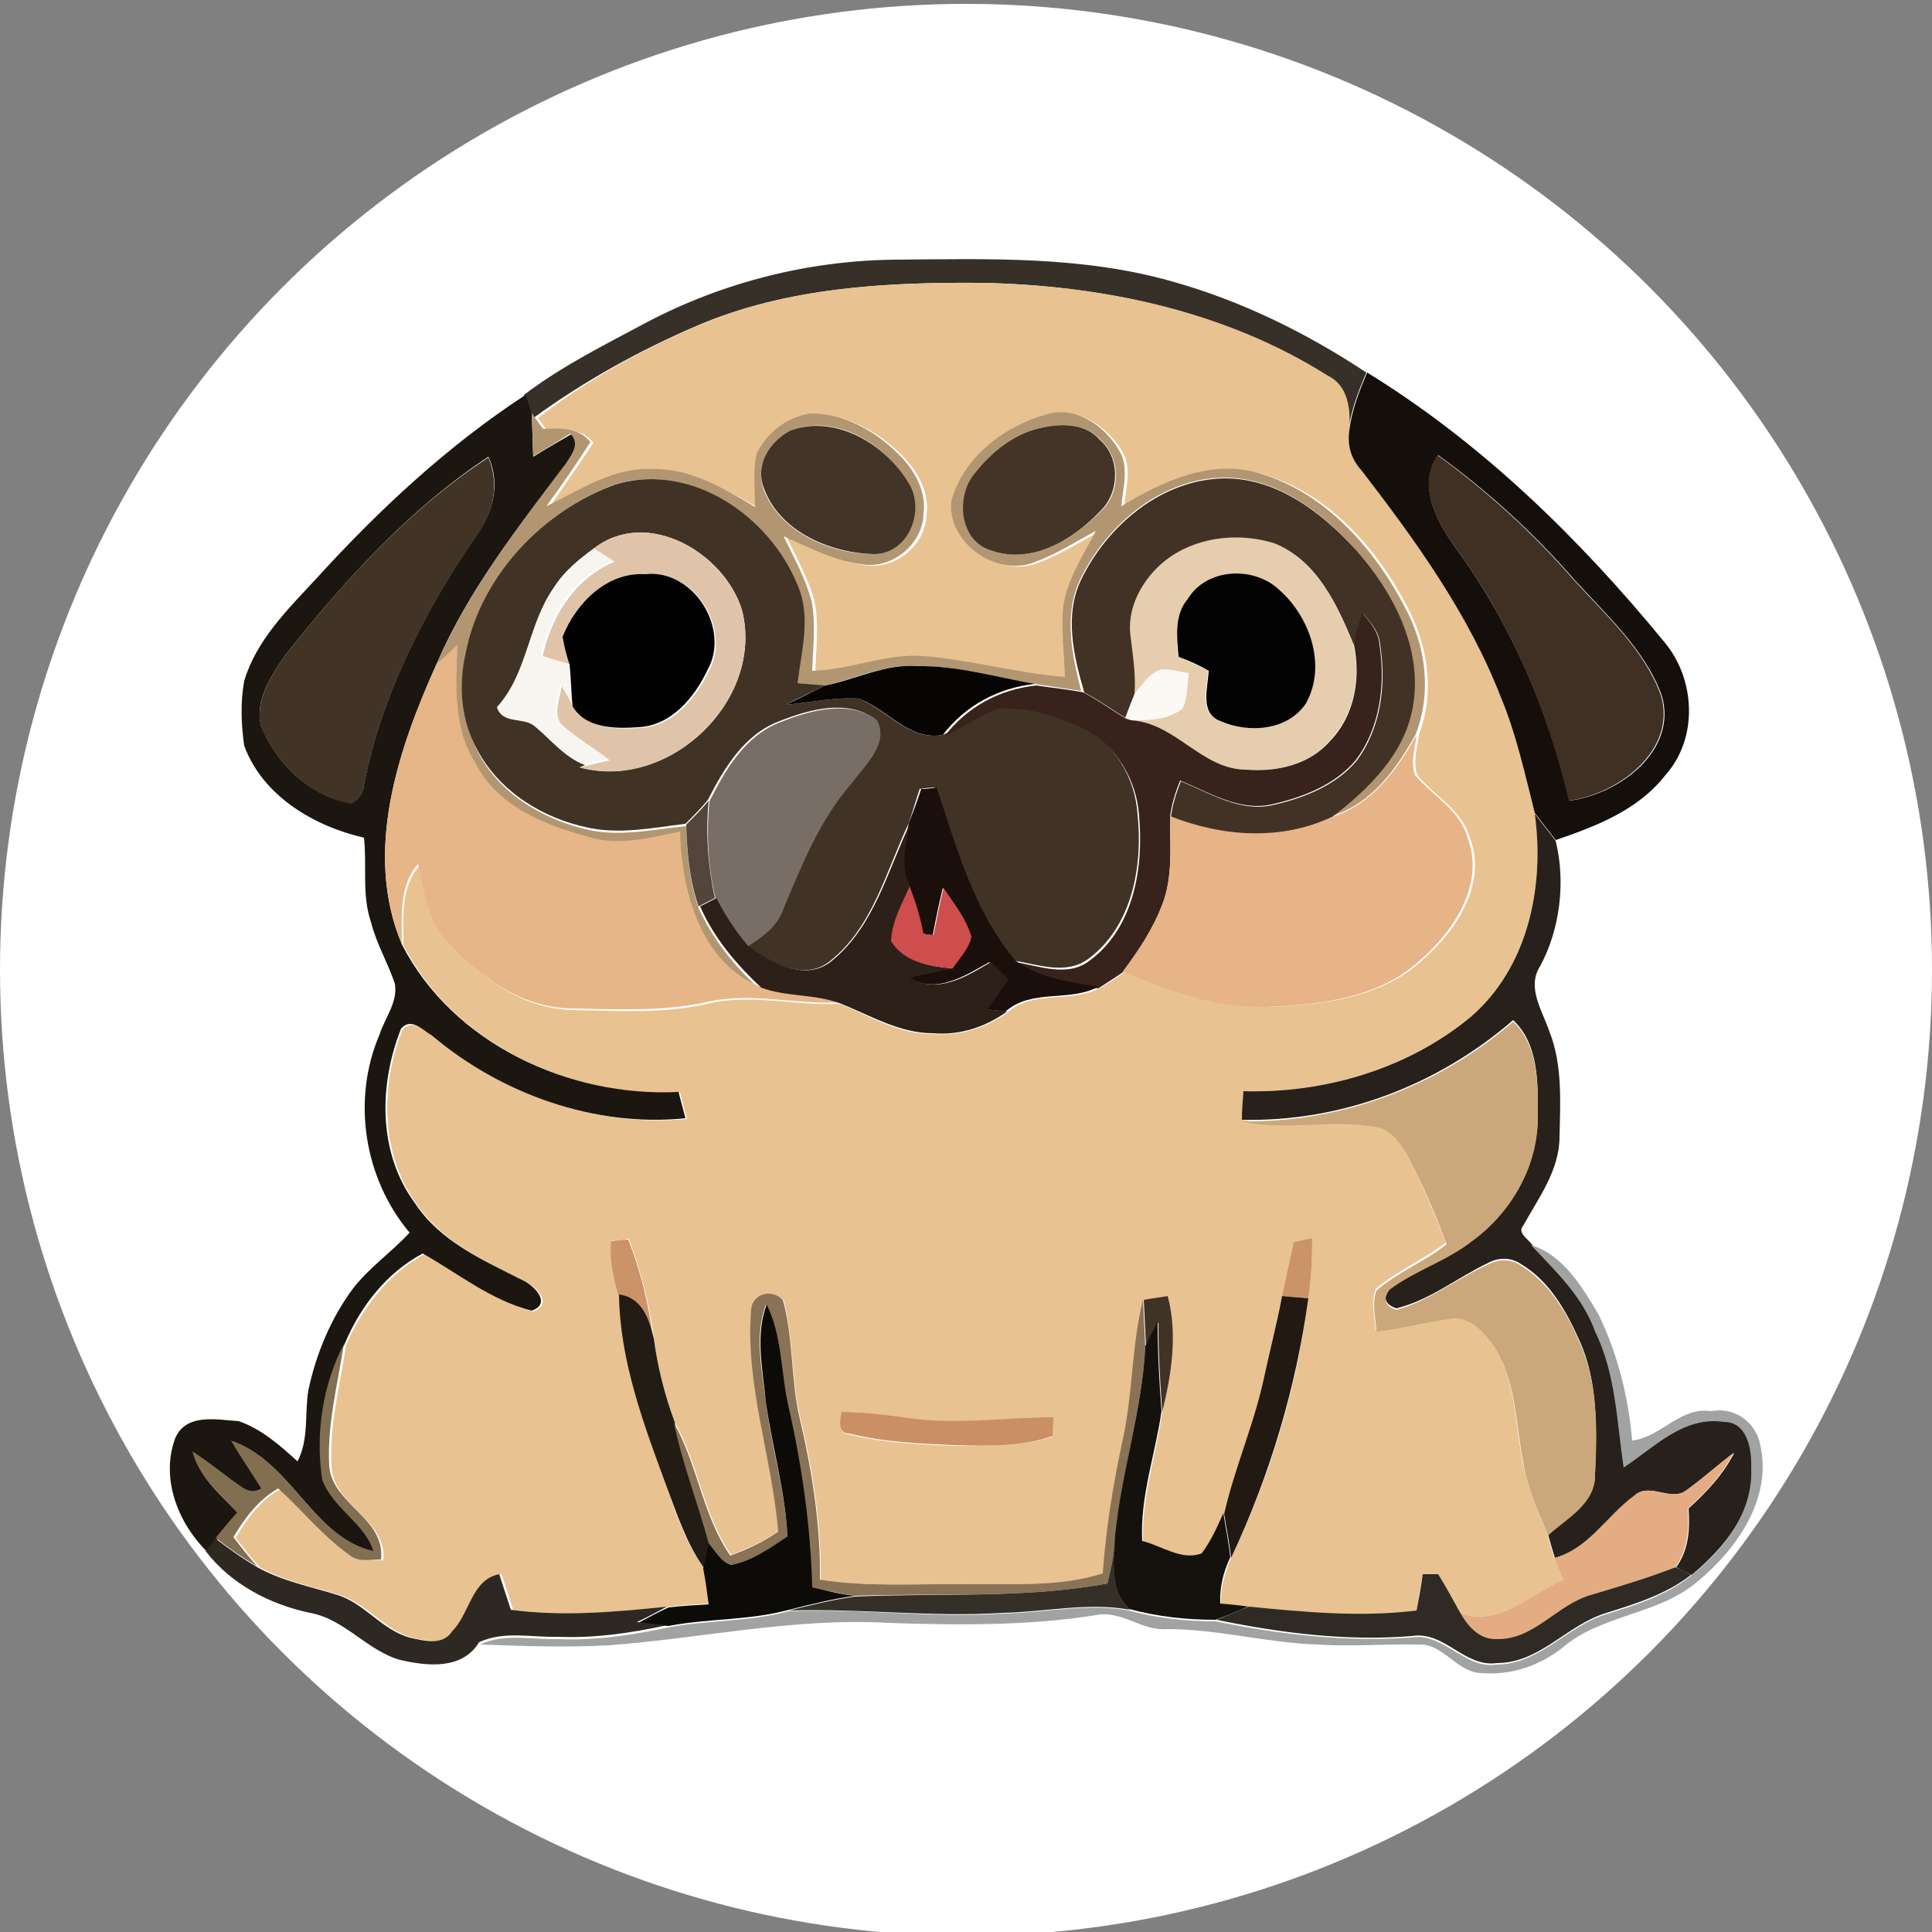 <?xml version="1.0" encoding="utf-8"?>
<!-- Generator: Adobe Illustrator 26.0.3, SVG Export Plug-In . SVG Version: 6.00 Build 0)  -->
<svg version="1.1" id="Layer_1" xmlns="http://www.w3.org/2000/svg" xmlns:xlink="http://www.w3.org/1999/xlink" x="0px" y="0px"
	 viewBox="0 0 250 250" style="enable-background:new 0 0 250 250;" xml:space="preserve">
<rect x="0" y="0" width="250" height="250" fill="#808080" stroke="none"/>
<style type="text/css">
	.st0{fill:#FFFFFF;}
	.st1{fill:#363029;}
	.st2{fill:#E8C291;}
	.st3{fill:#150F0B;}
	.st4{fill:#1B160F;}
	.st5{fill:#B29672;}
	.st6{fill:#423427;}
	.st7{fill:#433427;}
	.st8{fill:#413325;}
	.st9{fill:#402F23;}
	.st10{fill:#403325;}
	.st11{fill:#423225;}
	.st12{fill:#E0C4A9;}
	.st13{fill:#E6CDAD;}
	.st14{fill:#F8F5F0;}
	.st15{fill:#030203;}
	.st16{fill:#030303;}
	.st17{fill:#37231C;}
	.st18{fill:#E6B688;}
	.st19{fill:#060504;}
	.st20{fill:#FCF8F3;}
	.st21{fill:#796E65;}
	.st22{fill:#E7B487;}
	.st23{fill:#1A0F0A;}
	.st24{fill:#53453B;}
	.st25{fill:#28201A;}
	.st26{fill:#2C2018;}
	.st27{fill:#CE4D4D;}
	.st28{fill:#CBA87B;}
	.st29{fill:#CB9368;}
	.st30{fill:#CB9467;}
	.st31{fill:#A1A2A2;}
	.st32{fill:#221C14;}
	.st33{fill:#8A7256;}
	.st34{fill:#413226;}
	.st35{fill:#221A12;}
	.st36{fill:#0D0B08;}
	.st37{fill:#15120E;}
	.st38{fill:#826E51;}
	.st39{fill:#CB8F64;}
	.st40{fill:#E3AC82;}
	.st41{fill:#2D2822;}
	.st42{fill:#342F27;}
	.st43{fill:#2F2B24;}
</style>
<circle class="st0" cx="125" cy="125.5" r="125"/>
<g>
	<g id="_x23_363029ff">
		<path class="st1" d="M83.7,41.7c9.9-5.2,21-8,32.2-8.1c11.9-0.1,24.1-0.5,35.7,2.8c9,2.5,17.5,6.7,25.2,11.8c-1,2.4-2,4.9-2.3,7.5
			c0.2-2.7,0-5.8-2.8-7.1c-13.3-8.4-29.2-11.7-44.8-12c-12.3-0.1-25.1,0.6-36.6,5.5c-7.5,3.2-14.7,7.2-21.3,12l-0.4-0.6
			c-0.2-0.8-0.5-1.6-0.8-2.4C72.8,47.3,78.3,44.6,83.7,41.7z"/>
	</g>
	<g id="_x23_e8c291ff">
		<path class="st2" d="M90.4,42.1c11.5-4.9,24.2-5.6,36.6-5.5c15.6,0.3,31.5,3.6,44.8,12c2.7,1.3,3,4.5,2.8,7.1
			c-0.2,1.9,0.3,3.8,1.6,5.2c7,9.1,13.8,18.5,18,29.3c2,4.9,3.1,10,4.4,15c1.3,9.5-0.9,19.9-8.3,26.4c-8.2,6.7-18.9,9.9-29.4,9.6
			c-0.1,1.2-0.1,2.5-0.2,3.7c5.6,1.3,11.4-0.3,17.1,0.7c2,0.3,3.4,2,4.2,3.7c2,3.7,3.5,7.6,5.1,11.5c-2.9,2.2-6.3,3.6-9.1,6
			c-0.6,1.7-0.1,3.6,0,5.3c3.1-0.4,6.2-1.2,9.3-1.6c2.4-0.5,4.4,1.4,5.7,3.2c3.1,4.5,3,10.1,4,15.3c0.6,3.3,2,6.4,3.2,9.5
			c0.3,1,0.6,2,0.9,3.1c0.4,0.9,0.8,1.9,1.2,2.8c-4.2,1.9-8.4,6.2-13.4,4.3c-0.9-1.6-1.8-3.3-2.8-4.9c-0.5,0-1.5,0-2,0
			c-0.3,1.6-0.6,3.1-0.8,4.7c-7.2,0.8-14.5,0.2-21.7-0.5c-1.2-0.1-2.4-0.2-3.6-0.4c-0.1-2.1,0.5-4.1,1.3-6c5.1-10.6,8.5-22,10-33.6
			c0.4-2.6,0.5-5.2,0.5-7.8c-0.6,0.1-1.8,0.4-2.4,0.5c-0.5,2.3-1,4.6-1.5,7c-0.8,3.8-1.7,7.6-2.5,11.3c-1.2,5.8-3.6,11.2-5,16.9
			c-0.8,1.8-1.6,3.6-2.8,5.2c-2.6,1-5.2-1-7.7-1.6c-0.2-5.7,1.7-11.2,2.5-16.8c1.2-4.9,1.9-10,0.7-15c-1,0.2-2,0.3-3.1,0.5
			c-1.5,6.1-1.3,12.4-2.7,18.5c-1.3,5.6-2.1,11.2-2.5,16.9c-5.7,1.8-11.7,1.3-17.6,1.4c-6.3-0.1-12.7,0.4-19-0.6
			c0.1-7-1-14-2.6-20.8c-1.2-5-0.9-10.4-2.2-15.4c-1.4-1.4-4-0.8-4.1,1.3c-0.9,9.7,2.7,19.1,3.5,28.6c-1.9,1.3-4.1,2.3-6.2,3.1
			c-3.6-5.2-4.2-11.7-7.3-17.2c-1.3-3.5-2.2-7.1-2.7-10.8c-0.5-4.4-1.7-8.7-3.2-12.9c-0.5,0.1-1.6,0.2-2.2,0.2
			c-0.4,2.4,0.2,4.7,1,6.9c0.1,8.6,3.2,16.8,6,24.8c1.3,3.7,2.5,7.5,4.9,10.7c0.3,1.5,0.5,3.1,0.7,4.6c-1.7,0.1-3.5,0.2-5.2,0.4
			c-6.7,0.7-13.5,1.3-20.2,0.4c-0.5-1.6-1-3.1-1.5-4.6c-3.7,0.7-3.8,5.1-6.1,7.4c-1.2,1.8-3.7,1.2-5.5,0.8c-3.6-1-5.8-4.4-9.3-5.5
			c-3.5-1.1-7.2-1.8-10.4-3.6c-1.1-1.2-2.1-2.5-3.1-3.8c1.5-2.5,3.2-4.9,5.8-6.3c3.1,2.8,5.8,6.1,9.2,8.6c1.2,0.9,2.7,0.5,4.1,0.6
			c0.5-5.3-6.4-7-6.7-12.1c-0.3-5.4,1.1-10.6,1.9-15.8c2.1-4.8,5.5-9.2,10.1-11.7c4.6,2.6,8.9,6.1,14.1,7.4c2.6-0.9,0.5-3.2-1.1-3.9
			c-5.1-2.6-10.7-5.1-14-10c-4.7-6.5-4.7-15.4-1.8-22.6c1.3-1.4,2.8,0.2,4,0.9c9,7.6,21,11.8,32.8,10.7c-0.3-1.1-0.6-2.3-0.9-3.4
			c-14.1,0.6-29.2-6.2-35.8-19.1c0-3.5-0.4-7.5,2.1-10.3c0.9,3.4,1.1,7.3,3.7,10c4.2,4.6,9.9,8.7,16.4,8.7
			c5.7,0.1,11.5,0.5,17.1-0.8c5.7-1.4,11.4,0.3,17.2,0c3.9,1.6,7.7,4,12.1,3.9c3.4,0.3,6.8-0.8,9.6-2.8c3.4-3,8.2-1.1,12-3.2
			c1.1-0.6,2.2-1.3,3.2-2.1c5.9,2.5,12.1,4.8,18.6,4.6c6.9-0.3,14.4-1.1,19.8-6c4.4-3.8,8.5-9.9,6.2-15.9c-1-3.6-4.6-5.4-6.8-8.1
			c-0.6-1.7,0-3.5,0.2-5.2c2.1-5.5,1.2-11.5-1.5-16.6c-4-7.7-10.3-14.8-18.9-17.2c-6.3-1.7-12.5,1.1-17.7,4.3
			c0.1-2.4,1.1-5.2-0.4-7.4c-1.9-3-5.5-5.6-9.2-4.5c-5.5,1.4-10.8,5.5-12.4,11.2c-0.6,5.4,5.9,10,10.9,7.9c2.7-1,5.3-2.6,7.8-4
			c-1.6,3.1-3.6,6.1-4.2,9.6c-0.4,3.1,0,6.2,0.2,9.3c-6.1-0.5-12.1-2.2-18.2-2.7c-4.9-0.5-9.6,1.7-14.5,1.9c0.1-3,0.5-6.1-0.1-9.1
			c-0.8-2.9-2.3-5.6-3.6-8.3c3.5,1.5,7,3.5,10.8,3.7c3.7,0.2,7.2-2.9,7.3-6.6c0.4-2.9-1.2-5.7-3.2-7.7c-3-3-7.1-5.3-11.4-5.3
			c-3,0.4-5.7,2.5-7,5.2c-0.5,2.3-0.2,4.6-0.2,6.9c-4.1-2.3-8.4-4.9-13.2-4.9c-5.1-0.2-9.4,2.7-13.8,4.8c1.9-2.7,3.8-5.5,5.7-8.3
			c-1.5-1.9-4-1.8-6.1-1.7c-0.3-0.4-0.8-1.2-1.1-1.5C75.8,49.3,82.9,45.3,90.4,42.1 M108.9,182.7c-0.1,0.9-0.6,2.8,0.9,2.9
			c4.4,1.1,9,1.3,13.5,1.5c4.3,0,8.7,0.2,12.8-1.2c0-0.6,0.1-1.8,0.1-2.4c-6.2,0-12.5,0.9-18.7,0.1
			C114.7,183.1,111.8,182.7,108.9,182.7z"/>
	</g>
	<g id="_x23_150f0bff">
		<path class="st3" d="M174.6,55.7c0.3-2.6,1.3-5.1,2.3-7.5c14.8,9.1,27.4,21.4,38.4,34.8c4.1,4.8,4.5,12.5,0.2,17.3
			c-3.5,4.5-8.9,6.6-14.2,8.4c-0.9-1.2-1.8-2.3-2.7-3.5c-1.3-5.1-2.4-10.2-4.4-15c-4.2-10.8-11-20.2-18-29.3
			C174.9,59.5,174.3,57.7,174.6,55.7 M188.8,71.5c6.9,9.6,11.6,20.7,14.3,32.1c6.4-0.8,14.1-6.5,11.9-13.7
			c-2.2-5.9-7.1-10.3-11.2-14.8c-5.3-6.1-11.2-11.5-17.7-16.2C183.2,63,186.2,68,188.8,71.5z"/>
	</g>
	<g id="_x23_1b160fff">
		<path class="st4" d="M40.9,74.9C49,66,57.9,57.7,68,51.1c0.3,0.8,0.5,1.6,0.8,2.4c0.1,1.9,0.1,3.7,0.2,5.6c1.6-1,3.2-1.9,4.9-2.9
			c1.3,1.3,0.2,2.7-0.6,3.9C67,68.2,60.6,76.4,56.5,85.9c-5,11.1-9.5,24.4-4.5,36.3c6.6,12.9,21.7,19.8,35.8,19.1
			c0.3,1.1,0.6,2.3,0.9,3.4c-11.7,1.2-23.8-3.1-32.8-10.7c-1.2-0.7-2.7-2.4-4-0.9c-2.9,7.3-3,16.1,1.8,22.6c3.3,5,8.9,7.4,14,10
			c1.5,0.7,3.7,3,1.1,3.9c-5.2-1.3-9.5-4.8-14.1-7.4c-4.7,2.5-8.1,6.9-10.1,11.7c-2.8,5.4-3.7,11.6-2.8,17.6
			c1.3,3.7,5.5,5.6,6.7,9.4c-8-1.9-10.7-11.7-18.4-14.3c1.3,2.1,2.6,4.1,3.9,6.2c-0.9,0.4-1.7,0.4-2.4-0.1c-2.2-1.5-4.3-3.3-6.5-4.7
			c0.8,3.4,3.6,5.5,5.8,7.9c-1,1.1-1.9,2.1-2.8,3.3c-0.3,0.4-0.9,1.2-1.2,1.7c-3.8-3.7-6.1-9.4-4.3-14.6c1.3-3.5,5.4-2.6,8.3-2.4
			c2.9,1,5.3,3.1,7.6,5.2c1.5-2.9,0.9-6.2,1.4-9.2c1-4.7,2.9-9.3,5.8-13.2c2.1-2.7,5-4.7,7.3-7.2c-5.9-7-7.5-17.2-3.9-25.6
			c0.7-2.2,2.4-4.2,2-6.6c-0.9-2.7-2.4-5.2-3.1-8c-1.2-3.5-0.5-7.3-0.9-10.9c-6.5-1.5-13.1-5.4-15.5-11.9c-0.4-2.8-0.5-5.6,0-8.4
			C33.2,82.8,37.2,78.9,40.9,74.9 M36.9,84.8c-1.8,2.6-4,5.9-3.1,9.2c2,4.8,6.3,9.1,11.7,9.9c1-0.5,1.5-1.3,1.6-2.4
			c2.3-11.8,8-22.7,14.8-32.6c2-2.8,2.8-6.6,1.3-9.8C52.9,65.9,44.5,75.2,36.9,84.8z"/>
	</g>
	<g id="_x23_b29672ff">
		<path class="st5" d="M69,59c-0.1-1.9-0.1-3.7-0.2-5.6l0.4,0.6c0.3,0.4,0.8,1.2,1.1,1.5c2.2-0.1,4.6-0.2,6.1,1.7
			c-1.8,2.8-3.7,5.6-5.7,8.3c4.4-2.1,8.7-5.1,13.8-4.8c4.9-0.1,9.2,2.5,13.2,4.9c0-2.3-0.3-4.6,0.2-6.9c1.3-2.7,4-4.8,7-5.2
			c4.4,0,8.4,2.3,11.4,5.3c2,2,3.6,4.7,3.2,7.7c-0.1,3.7-3.6,6.8-7.3,6.6c-3.9-0.3-7.3-2.2-10.8-3.7c1.3,2.7,2.8,5.4,3.6,8.3
			c0.6,3,0.2,6.1,0.1,9.1c4.9-0.1,9.5-2.3,14.5-1.9c6.1,0.5,12.1,2.2,18.2,2.7c-0.1-3.1-0.5-6.2-0.2-9.3c0.6-3.5,2.6-6.5,4.2-9.6
			c-2.6,1.4-5.1,3-7.8,4c-5,2.1-11.5-2.5-10.9-7.9c1.6-5.7,6.9-9.7,12.4-11.2c3.7-1.1,7.3,1.4,9.2,4.5c1.5,2.2,0.6,5,0.4,7.4
			c5.3-3.2,11.5-6.1,17.7-4.3c8.5,2.4,14.9,9.6,18.9,17.2c2.8,5.1,3.6,11.1,1.5,16.6c-2.5,4.5-5.7,9-10.9,10.6
			c4.7-3.6,9.3-8.1,10.4-14.1c1.4-7.6-2.5-15-7.4-20.5c-4.3-4.8-10.1-9.2-16.9-9.2c-8.1,0.1-15.1,6-18.6,13.1
			c-2.2,4.6-1.1,9.8,0.1,14.5c-2-0.3-4.1-0.6-6.1-0.9c-5.1-0.9-10.1-2.4-15.3-2.3c-4.1-0.3-7.9,1.7-11.8,2.5
			c-1.2-0.1-2.4-0.2-3.6-0.3c0.4-4.2,1.8-8.7,0-12.7c-3.6-8.9-13.8-16-23.6-13c-9.4,3.5-17.3,11.9-19.1,21.9
			c-1,4.3-0.6,8.9,1.5,12.8c2.8,5.4,8.5,8.7,14.3,10c4.2,0.9,8.4-0.1,12.6-0.5c0.1,3.6,0.4,7.2,1.6,10.6c1.8,4,4.6,7.5,7.9,10.5
			c-7.8-3.3-10.1-12.4-10.4-20.1c-3.9,0.7-7.9,1.8-11.8,0.7c-5.7-1.5-11.8-4-14.7-9.6c-2.9-4.6-2.5-10.2-2.3-15.3
			c-0.9,0.8-1.8,1.6-2.7,2.5C60.6,76.4,67,68.2,73.2,60c0.8-1.2,1.9-2.6,0.6-3.9C72.2,57.1,70.6,58.1,69,59 M102.3,55.7
			c-2.7,1.4-4.6,4.5-3.5,7.6c2.1,5.6,8.7,8.4,14.3,8.4c4.5,0,6.6-5.9,4.3-9.3C114.5,57.3,108,53.5,102.3,55.7 M133.8,55.6
			c-3.3,1-6,3.4-7.9,6.1c-2.2,3-1.5,8.2,2.4,9.5c5.2,1.9,10.6-1.4,14.1-5c2.6-2.3,2.7-6.9,0-9.3C140.2,54.5,136.6,54.8,133.8,55.6z"
			/>
	</g>
	<g id="_x23_423427ff">
		<path class="st6" d="M102.3,55.7c5.7-2.1,12.2,1.7,15.2,6.7c2.3,3.4,0.2,9.2-4.3,9.3c-5.6-0.1-12.2-2.8-14.3-8.4
			C97.6,60.2,99.6,57.1,102.3,55.7z"/>
	</g>
	<g id="_x23_433427ff">
		<path class="st7" d="M133.8,55.6c2.8-0.8,6.4-1.1,8.5,1.3c2.7,2.3,2.6,6.9,0,9.3c-3.5,3.7-8.9,6.9-14.1,5
			c-3.9-1.2-4.5-6.5-2.4-9.5C127.8,59,130.5,56.6,133.8,55.6z"/>
	</g>
	<g id="_x23_413325ff">
		<path class="st8" d="M36.9,84.8c7.6-9.6,16-18.9,26.3-25.6c1.4,3.3,0.7,7-1.3,9.8c-6.8,9.9-12.5,20.7-14.8,32.6
			c-0.1,1.1-0.6,1.9-1.6,2.4c-5.3-0.8-9.6-5.1-11.7-9.9C32.9,90.7,35.1,87.4,36.9,84.8z"/>
	</g>
	<g id="_x23_402f23ff">
		<path class="st9" d="M188.8,71.5c-2.6-3.5-5.6-8.4-2.8-12.6c6.5,4.7,12.5,10.2,17.7,16.2c4.2,4.6,9,8.9,11.2,14.8
			c2.2,7.2-5.6,12.9-11.9,13.7C200.3,92.1,195.7,81.1,188.8,71.5z"/>
	</g>
	<g id="_x23_403325ff">
		<path class="st10" d="M79.6,62.7c9.8-3,20,4.1,23.6,13c1.8,4.1,0.5,8.5,0,12.7c1.2,0.1,2.4,0.2,3.6,0.3c-1.7,0.8-3.4,1.6-5.1,2.5
			c3.1-0.3,6.2-1,9.4-0.8c3.7,1.4,6.5,5.5,10.9,4.7c2.4-1.1,4.5-2.6,6.9-3.6c3.8-0.3,7.7,0.9,11.1,2.6c4.3,2.1,6.9,6.6,7.2,11.3
			c0.7,6.7-0.7,14.5-6.4,18.7c-2.9,2.1-6.5,0.7-9.6,0.2c-5.4-6.4-7.6-14.6-10.2-22.4c-0.5,0-1.5,0.1-2,0.2c-0.5,1.5-0.9,2.9-1.4,4.4
			c-2.9,6.1-4.6,13.3-10,17.7c-3.4,3-8,0.3-11.1-1.8c1.9-1.2,3.8-2.5,4.6-4.7c2.4-5.7,4.7-11.5,8.8-16.3c1.6-2.4,4.9-5.1,3.4-8.3
			c-3.6-2.7-8.6-1.3-12.4,0.2c-4.6,1.7-7.2,6.1-9.3,10.2c-0.9,1.1-1.9,2.1-2.9,3.1c-4.2,0.5-8.4,1.4-12.6,0.5
			c-5.8-1.2-11.4-4.6-14.3-10c-2.2-3.9-2.5-8.5-1.5-12.8C62.3,74.5,70.2,66.1,79.6,62.7 M76.8,71c-1.9,1.4-3.8,2.9-5.1,5
			c-3.4,4.8-3.4,11.1-7.3,15.6c0.6,2.1,3.3,1.2,4.7,2.3c2.2,1.7,3.9,4.1,6.6,5.1L75,99.3c11.6,3.1,24-8.7,21-20.4
			C93.7,71.5,83.7,65.6,76.8,71z"/>
	</g>
	<g id="_x23_423225ff">
		<path class="st11" d="M139.9,75c3.4-7,10.4-13,18.6-13.1c6.8,0,12.5,4.4,16.9,9.2c4.9,5.5,8.8,12.9,7.4,20.5
			c-1.1,6-5.7,10.5-10.4,14.1c-6.6,3.2-14.3,2.7-20.9,0.1c0.2-1.6,0.7-3.2,1.3-4.7c3.7,1.5,7.6,4,11.8,3.1c4-0.9,8.2-2.5,10.9-5.7
			c3.2-4.2,3.9-9.9,3.1-15c-0.1-1.7-1.2-2.9-2.2-4.1c-0.5,1.3-0.9,2.7-1.2,4.1c-2.1-5.1-4.7-10.9-10.2-13.1
			c-5.1-1.6-11.3-0.6-15.2,3.2c-2.3,2.3-3.8,5.6-3.3,8.8c0.3,2.5,0.7,5,0.5,7.5c-0.4,1-0.9,2.1-1.2,3.1c-1.8-1.1-3.6-2.4-5.5-3.4
			C138.9,84.8,137.7,79.6,139.9,75z"/>
	</g>
	<g id="_x23_e0c4a9ff">
		<path class="st12" d="M76.8,71c6.9-5.4,16.9,0.5,19.2,7.9c3,11.7-9.5,23.6-21,20.4l0.8-0.2c1-0.2,2-0.5,3.1-0.7
			c-2.1-1.5-4.2-2.8-6.1-4.5c-1.4-1.5-0.3-3.5-0.1-5.2c0.5,0.9,1,1.9,1.6,2.8c1.7,2.9,5.5,2.9,8.5,2.7c4.3-0.2,7.3-3.9,9-7.5
			c2.8-5.3-1.9-13.1-8.1-12.3c-5-0.3-9,3.8-10.7,8.1c0.2,1.2,0.5,2.5,0.9,3.6c-1.2-0.4-2.5-0.7-3.7-1.1c1.1-5.2,4.2-10.2,9.3-12.3
			C78.5,72,77.7,71.5,76.8,71z"/>
	</g>
	<g id="_x23_e6cdadff">
		<path class="st13" d="M149.7,73.5c3.9-3.9,10.1-4.8,15.2-3.2c5.5,2.2,8.1,8,10.2,13.1c1,4.4,0.1,9.2-3.1,12.5
			c-2.6,3.1-6.9,4-10.8,3.7c-5.8,0-9.1-6-14.9-6.4c2.3,0,4.8,0,6.7-1.5c0.7-1.4,0.6-3,0.8-4.5c-1.2-0.2-2.3-0.5-3.5-0.5
			c-1.6,0.5-2.5,2-3.5,3.2c0.2-2.5-0.2-5-0.5-7.5C145.8,79.1,147.4,75.8,149.7,73.5 M153.7,77.5c-1.8,2.1-1.4,5-1.3,7.5
			c1.3,0.5,2.6,1.1,3.9,1.8c-0.1,2.2-1.2,5.5,1.5,6.5c3.6,1.6,8.8,1.3,11.1-2.3c2.8-4.9,0.5-11.2-3.5-14.7
			C162.2,73.2,156.1,73.5,153.7,77.5z"/>
	</g>
	<g id="_x23_f8f5f0ff">
		<path class="st14" d="M71.7,76c1.3-2,3.2-3.6,5.1-5c0.8,0.5,1.7,1,2.5,1.5c-5.1,2.1-8.2,7.1-9.3,12.3c1.2,0.4,2.4,0.8,3.7,1.1
			c0.2,1.8,0.2,3.6,0.4,5.4c-0.5-0.9-1-1.9-1.6-2.8c-0.2,1.7-1.3,3.8,0.1,5.2c1.9,1.7,4.1,3,6.1,4.5c-1,0.2-2,0.4-3.1,0.7
			c-2.7-1-4.5-3.4-6.6-5.1c-1.4-1.1-4.1-0.2-4.7-2.3C68.3,87.1,68.3,80.8,71.7,76z"/>
	</g>
	<g id="_x23_030203ff">
		<path class="st15" d="M72.8,82.4c1.7-4.3,5.7-8.4,10.7-8.1c6.2-0.7,11,7,8.1,12.3c-1.7,3.6-4.7,7.3-9,7.5c-3,0.2-6.8,0.2-8.5-2.7
			c-0.2-1.8-0.2-3.6-0.4-5.4C73.3,84.8,73,83.6,72.8,82.4z"/>
	</g>
	<g id="_x23_030303ff">
		<path class="st16" d="M153.7,77.5c2.4-4,8.5-4.3,11.8-1.2c4,3.5,6.2,9.8,3.5,14.7c-2.4,3.6-7.5,3.9-11.1,2.3
			c-2.7-1-1.6-4.3-1.5-6.5c-1.2-0.7-2.5-1.3-3.9-1.8C152.3,82.5,151.9,79.6,153.7,77.5z"/>
	</g>
	<g id="_x23_37231cff">
		<path class="st17" d="M176.3,79.3c1,1.2,2.1,2.5,2.2,4.1c0.8,5.1,0.1,10.8-3.1,15c-2.7,3.2-6.9,4.8-10.9,5.7
			c-4.2,0.9-8.1-1.6-11.8-3.1c-0.6,1.5-1.1,3.1-1.3,4.7c0,3.8,0.4,7.7-1,11.4c-1.2,3.1-3.1,6-5.1,8.7c-1,0.7-2.1,1.4-3.2,2.1
			c-3.7-0.6-7.6-1.2-10.7-3.4c3.1,0.5,6.8,2,9.6-0.2c5.7-4.2,7-12,6.4-18.7c-0.3-4.7-3-9.2-7.2-11.3c-3.4-1.6-7.3-2.9-11.1-2.6
			c-2.4,1-4.6,2.5-6.9,3.6c2.9-3.8,7.1-6.1,11.9-6.6c2,0.3,4.1,0.5,6.1,0.9c1.9,1,3.7,2.3,5.5,3.4l0.7,0.2c5.8,0.4,9.1,6.4,14.9,6.4
			c3.9,0.3,8.1-0.6,10.8-3.7c3.2-3.3,4-8.1,3.1-12.5C175.4,82,175.8,80.6,176.3,79.3z"/>
	</g>
	<g id="_x23_e6b688ff">
		<path class="st18" d="M56.5,85.9c0.9-0.8,1.8-1.6,2.7-2.5c-0.2,5.2-0.6,10.7,2.3,15.3c2.8,5.6,9,8.1,14.7,9.6
			c3.9,1.2,7.9,0.1,11.8-0.7c0.2,7.7,2.6,16.9,10.4,20.1c3.2,1.2,6.8,0.8,10.1,2c-5.7,0.3-11.5-1.4-17.2,0
			c-5.6,1.2-11.4,0.9-17.1,0.8c-6.5,0-12.2-4-16.4-8.7c-2.6-2.7-2.8-6.6-3.7-10c-2.5,2.8-2.1,6.8-2.1,10.3
			C47,110.3,51.5,97,56.5,85.9z"/>
	</g>
	<g id="_x23_060504ff">
		<path class="st19" d="M106.8,88.7c4-0.8,7.7-2.8,11.8-2.5c5.2-0.1,10.2,1.4,15.3,2.3c-4.7,0.5-9,2.8-11.9,6.6
			c-4.4,0.8-7.2-3.4-10.9-4.7c-3.1-0.2-6.3,0.5-9.4,0.8C103.4,90.4,105.1,89.5,106.8,88.7z"/>
	</g>
	<g id="_x23_fcf8f3ff">
		<path class="st20" d="M146.8,89.8c1-1.2,1.9-2.7,3.5-3.2c1.2,0,2.3,0.3,3.5,0.5c-0.2,1.5-0.1,3.1-0.8,4.5
			c-1.8,1.5-4.4,1.5-6.7,1.5l-0.7-0.2C146,91.8,146.4,90.8,146.8,89.8z"/>
	</g>
	<g id="_x23_796e65ff">
		<path class="st21" d="M101.1,93.4c3.8-1.5,8.8-2.9,12.4-0.2c1.6,3.2-1.7,5.9-3.4,8.3c-4.1,4.7-6.4,10.6-8.8,16.3
			c-0.8,2.2-2.7,3.5-4.6,4.7c-1.6-1.9-3-4-4.1-6.2c-1-4.1-1.2-8.4-0.8-12.6C93.9,99.5,96.5,95.1,101.1,93.4z"/>
	</g>
	<g id="_x23_e7b487ff">
		<path class="st22" d="M172.4,105.7c5.1-1.6,8.4-6.1,10.9-10.6c-0.2,1.7-0.8,3.5-0.2,5.2c2.3,2.7,5.8,4.5,6.8,8.1
			c2.3,6-1.8,12.1-6.2,15.9c-5.3,4.9-12.9,5.7-19.8,6c-6.5,0.2-12.7-2.1-18.6-4.6c2-2.7,3.9-5.5,5.1-8.7c1.4-3.6,1-7.6,1-11.4
			C158.2,108.3,165.8,108.8,172.4,105.7z"/>
	</g>
	<g id="_x23_1a0f0aff">
		<path class="st23" d="M119.2,102.1c0.5,0,1.5-0.1,2-0.2c2.6,7.8,4.8,16,10.2,22.4c3.1,2.2,7,2.8,10.7,3.4c-3.8,2-8.6,0.2-12,3.2
			c-0.6-0.1-1.9-0.2-2.5-0.3c0.9-1.3,1.8-2.6,2.7-3.9c-0.8-0.7-1.5-1.5-2.3-2.2c-3.2,1.8-6.8,4.2-10.5,2c1.9-0.5,3.8-0.9,5.7-1.2
			c0.8-1.3,2-2.5,2.4-4.1c-0.6-2.3-2.2-4.3-3.6-6.3c-0.5,2-0.9,4-1.3,6.1c-0.3,0-1-0.1-1.3-0.2c-0.5-2.1-1-4.1-1.8-6.1
			c-1.3-2.6-0.6-5.5,0-8.2C118.2,105,118.7,103.6,119.2,102.1z"/>
	</g>
	<g id="_x23_53453bff">
		<path class="st24" d="M88.8,106.7c1-1,2-2,2.9-3.1c-0.4,4.2-0.1,8.5,0.8,12.6c-0.7,0.4-1.4,0.7-2.1,1.1
			C89.2,113.9,88.9,110.3,88.8,106.7z"/>
	</g>
	<g id="_x23_28201aff">
		<path class="st25" d="M198.6,105.3c0.9,1.2,1.8,2.3,2.7,3.5c1.3,5.2,0.6,11.4-2,16.2c-1.8,2.8,0.3,5.8,1.2,8.5
			c1.7,4.3,1.4,9.1,1.3,13.6c0,4.3-2.7,7.9-4.7,11.5c-0.8,0.9,0.6,1.7,1.1,2.4c3.2,3.4,6.6,6.7,8.4,11.1c2.7,5.5,2.7,11.7,3.7,17.6
			c4-2.6,7.8-6.7,13-5.9c3,0,3.6,3.5,3.5,5.9c0.3,5.8-3.7,10.6-7.9,14.1c-0.5-0.2-1.5-0.7-2-1c1.6-2.2,1.8-4.9,1.6-7.6
			c2.3-2.1,4.5-4.4,5.9-7.2c-2.1,1.5-4,3.4-6.2,4.9c-2,1.4-4.8-1.1-6.6,0.6c-3.6,2.6-5.9,6.9-10.4,8.1c-0.3-1-0.6-2-0.9-3.1
			c2.5-2.2,6.2-4.1,6.1-7.9c0.2-5.7,0.4-11.8-2-17.1c-1.7-3.8-3.9-7.8-7.7-10c-1.2-0.8-2.8-0.8-4.1-0.1c-4,1.9-7.5,4.8-11.9,5.9
			c-1.5-0.5-1.8-1.4-0.9-2.6c3.3-2.5,7.4-3.7,10.7-6.3c5.1-3.7,8.5-9.8,8.5-16.2c0-4.2,0.1-9.1-3.2-12.2
			c-9.7,8.4-22.2,13.2-35.1,12.9c0-1.2,0.1-2.5,0.2-3.7c10.5,0.3,21.3-2.9,29.4-9.6C197.7,125.2,199.9,114.8,198.6,105.3z"/>
	</g>
	<g id="_x23_2c2018ff">
		<path class="st26" d="M107.8,124.2c5.4-4.5,7.1-11.7,10-17.7c-0.6,2.7-1.4,5.6,0,8.2c-1,2.3-2.3,4.5-2.4,7.1
			c1.7,2.7,5.1,3.3,8,3.5c-1.9,0.3-3.9,0.7-5.7,1.2c3.6,2.2,7.3-0.1,10.5-2c0.8,0.7,1.5,1.5,2.3,2.2c-0.9,1.3-1.8,2.6-2.7,3.9
			c0.6,0.1,1.9,0.2,2.5,0.3c-2.8,2-6.1,3.1-9.6,2.8c-4.4,0-8.2-2.4-12.1-3.9c-3.3-1.2-6.9-0.8-10.1-2c-3.2-3-6.1-6.4-7.9-10.5
			c0.7-0.4,1.4-0.7,2.1-1.1c1.1,2.2,2.5,4.3,4.1,6.2C99.8,124.6,104.4,127.2,107.8,124.2z"/>
	</g>
	<g id="_x23_ce4d4dff">
		<path class="st27" d="M117.7,114.7c0.8,2,1.4,4.1,1.8,6.1c0.3,0.1,1,0.2,1.3,0.2c0.4-2,0.8-4.1,1.3-6.1c1.3,2,2.9,3.9,3.6,6.3
			c-0.3,1.6-1.5,2.7-2.4,4.1c-3-0.2-6.3-0.8-8-3.5C115.4,119.2,116.7,117,117.7,114.7z"/>
	</g>
	<g id="_x23_cba87bff">
		<path class="st28" d="M160.7,145.1c12.8,0.2,25.4-4.5,35.1-12.9c3.3,3.1,3.2,8.1,3.2,12.2c0.1,6.4-3.4,12.5-8.5,16.2
			c-3.3,2.6-7.4,3.8-10.7,6.3c-0.9,1.2-0.6,2.1,0.9,2.6c4.3-1.2,7.9-4.1,11.9-5.9c1.3-0.7,2.9-0.7,4.1,0.1c3.7,2.2,6,6.1,7.7,10
			c2.4,5.3,2.3,11.4,2,17.1c0.1,3.8-3.7,5.7-6.1,7.9c-1.2-3.1-2.7-6.2-3.2-9.5c-1-5.1-0.9-10.8-4-15.3c-1.3-1.8-3.2-3.8-5.7-3.2
			c-3.1,0.4-6.2,1.3-9.3,1.6c-0.1-1.8-0.6-3.6,0-5.3c2.8-2.4,6.2-3.7,9.1-6c-1.5-3.9-3.1-7.8-5.1-11.5c-0.9-1.7-2.2-3.4-4.2-3.7
			C172.1,144.8,166.3,146.4,160.7,145.1z"/>
	</g>
	<g id="_x23_cb9368ff">
		<path class="st29" d="M79.1,160.6c0.6-0.1,1.6-0.2,2.2-0.2c1.6,4.1,2.7,8.5,3.2,12.9c-0.6-2.5-1.5-5.3-4.5-5.7
			C79.4,165.3,78.8,163,79.1,160.6z"/>
	</g>
	<g id="_x23_cb9467ff">
		<path class="st30" d="M167.4,160.7c0.6-0.1,1.8-0.4,2.4-0.5c0,2.6-0.1,5.2-0.5,7.8c-0.8-0.1-2.5-0.2-3.4-0.3
			C166.4,165.3,166.9,163,167.4,160.7z"/>
	</g>
	<g id="_x23_a1a2a2ff">
		<path class="st31" d="M198.1,161.1c4.2,1.3,6.6,5.4,8.7,8.9c2.5,5.1,3.9,10.7,4.4,16.4c3.7-0.4,6.2-4.4,10.2-3.8
			c3.1-0.6,5.9,1.5,6.4,4.5c1.5,6.9-3.1,13.4-8.2,17.6c-5.1,4.3-12.4,4.2-17.4,8.5c-2.9,2.3-6.6,3.6-10.4,3.3c-3.3,0-5-3.9-8.3-3.7
			c-4.4-0.1-8.7,0.3-13,0c-6.5-0.2-12.9-2-19.5-2c-3.2,0.3-5.9-2.5-9.2-1.8c-8.9,1.4-17.9,1.3-26.9,1c-12.1-0.7-24.1,2-36.1,2.9
			c-5.6,0.3-11.1,0.1-16.7-0.1c3.2-1.5,6.8-0.6,10.2-0.7c4.7,0.2,9.4-0.5,14.1-1.5c5.2-1,10.5-0.7,15.6-2.1
			c9.2-0.4,18.5,0.9,27.7,0.3c5.5-0.1,11-1.4,16.4-0.4c3.6,1,7.4,1.4,11.2,1.4c8.3,1.7,16.8,2.7,25.3,2.1c4.2-0.7,6.9,4.1,11,3.5
			c5.6,0,9.2-5,14.2-6.5c3.8-1.2,7.7-2.4,10.9-4.9c4.3-3.4,8.2-8.3,7.9-14.1c0.1-2.3-0.5-5.9-3.5-5.9c-5.2-0.8-9.1,3.3-13,5.9
			c-0.9-5.9-1-12.1-3.7-17.6C204.8,167.8,201.3,164.5,198.1,161.1z"/>
	</g>
	<g id="_x23_221c14ff">
		<path class="st32" d="M80.1,167.5c3,0.4,3.9,3.2,4.5,5.7c0.5,3.7,1.4,7.3,2.7,10.8c1.1,5.3,3,10.4,4.5,15.6
			c-0.2,1.1-0.5,2.2-0.7,3.3c-2.3-3.2-3.5-7-4.9-10.7C83.3,184.3,80.2,176.1,80.1,167.5z"/>
	</g>
	<g id="_x23_8a7256ff">
		<path class="st33" d="M97.2,169.5c0.1-2.1,2.7-2.8,4.1-1.3c1.4,5,1,10.3,2.2,15.4c1.6,6.8,2.7,13.8,2.6,20.8
			c6.3,1,12.7,0.5,19,0.6c5.9-0.1,11.9,0.4,17.6-1.4c0.4-5.7,1.3-11.3,2.5-16.9c1.4-6.1,1.2-12.5,2.7-18.5c0.1,2,0.2,4,0.3,6
			c-0.4,8.3-3.1,16.3-3.8,24.6c-0.2,2.1-0.6,4.1-1.1,6.1c-10.8,2-21.8,1.2-32.8,1.6c-1.8-0.3-3.6-0.7-5.5-1.1
			c-0.2-7.8-1.3-15.5-3-23.1c-1.1-4.5-0.8-9.3-2.9-13.5c-1.5,4.1-0.5,8.4,0,12.6c0.7,5.8,2.5,11.5,2.8,17.4
			c-2.2,1.6-4.6,3.2-7.3,3.7c-1.3-0.4-2-1.8-2.9-2.8c-1.4-5.2-3.4-10.3-4.5-15.6c3.1,5.5,3.7,12,7.3,17.2c2.2-0.8,4.3-1.8,6.2-3.1
			C99.9,188.5,96.4,179.2,97.2,169.5z"/>
	</g>
	<g id="_x23_413226ff">
		<path class="st34" d="M148,168.2c1-0.2,2-0.3,3.1-0.5c1.3,4.9,0.5,10.1-0.7,15c-0.3-3.9-0.5-7.7-0.5-11.6c-0.6,1-1.1,2.1-1.6,3.2
			C148.2,172.2,148.1,170.2,148,168.2z"/>
	</g>
	<g id="_x23_221a12ff">
		<path class="st35" d="M163.4,179c0.8-3.8,1.8-7.6,2.5-11.3c0.8,0.1,2.5,0.2,3.4,0.3c-1.6,11.6-5,23-10,33.6
			c-0.2-1.9-0.6-3.8-0.9-5.7C159.7,190.2,162.1,184.7,163.4,179z"/>
	</g>
	<g id="_x23_0d0b08ff">
		<path class="st36" d="M99.2,168.8c2.1,4.2,1.8,9,2.9,13.5c1.7,7.6,2.8,15.3,3,23.1c1.8,0.4,3.6,0.9,5.5,1.1
			c-2.9,0.4-5.7,1.1-8.5,1.8c-5.1,1.4-10.4,1.1-15.6,2.1c-1.3-0.1-2.6-0.2-3.9-0.4c1.3-0.7,2.6-1.4,3.9-2c1.7-0.2,3.5-0.3,5.2-0.4
			c-0.2-1.5-0.4-3.1-0.7-4.6c0.2-1.1,0.5-2.2,0.7-3.3c0.9,1,1.6,2.4,2.9,2.8c2.7-0.5,5.1-2.2,7.3-3.7c-0.3-5.9-2-11.6-2.8-17.4
			C98.7,177.2,97.7,172.8,99.2,168.8z"/>
	</g>
	<g id="_x23_15120eff">
		<path class="st37" d="M148.2,174.2c0.5-1.1,1.1-2.1,1.6-3.2c0,3.9,0.2,7.7,0.5,11.6c-0.8,5.6-2.8,11.1-2.5,16.8
			c2.5,0.6,5.1,2.6,7.7,1.6c1.2-1.6,2-3.4,2.8-5.2c0.3,1.9,0.7,3.8,0.9,5.7c-0.9,1.9-1.4,3.9-1.3,6c1.2,0.1,2.4,0.2,3.6,0.4
			c-1.4,0.6-2.8,1.2-4.2,1.7c-3.8,0-7.5-0.4-11.2-1.4c-2.6-2.5-2-6.2-1.8-9.5C145.1,190.5,147.8,182.5,148.2,174.2z"/>
	</g>
	<g id="_x23_826e51ff">
		<path class="st38" d="M41.7,191.5c-0.9-5.9,0-12.2,2.8-17.6c-0.8,5.2-2.2,10.5-1.9,15.8c0.4,5,7.3,6.7,6.7,12.1
			c-1.4,0-2.9,0.4-4.1-0.6c-3.4-2.4-6.1-5.8-9.2-8.6c-2.6,1.5-4.3,3.8-5.8,6.3c1,1.3,2,2.6,3.1,3.8c-1.9-1.1-3.7-2.4-5.4-3.7
			c0.9-1.1,1.8-2.2,2.8-3.3c-2.2-2.4-5-4.6-5.8-7.9c2.2,1.5,4.3,3.2,6.5,4.7c0.8,0.5,1.6,0.6,2.4,0.1c-1.3-2.1-2.7-4.1-3.9-6.2
			c7.8,2.6,10.4,12.4,18.4,14.3C47.2,197.1,43.1,195.2,41.7,191.5z"/>
	</g>
	<g id="_x23_cb8f64ff">
		<path class="st39" d="M108.9,182.7c2.9,0,5.8,0.4,8.7,0.8c6.2,0.9,12.4-0.1,18.7-0.1c0,0.6-0.1,1.8-0.1,2.4
			c-4.1,1.5-8.5,1.3-12.8,1.2c-4.5-0.2-9.1-0.4-13.5-1.5C108.3,185.5,108.7,183.7,108.9,182.7z"/>
	</g>
	<g id="_x23_e3ac82ff">
		<path class="st40" d="M218.1,192.9c2.1-1.5,4.1-3.3,6.2-4.9c-1.4,2.8-3.6,5.1-5.9,7.2c0.2,2.6,0,5.3-1.6,7.6
			c-3.6,1.4-7.3,2.5-11,3.6c-4.3,1.3-7.3,5.8-12.1,5.8c-2.3,0.1-3.8-1.7-4.8-3.5c5,1.9,9.1-2.4,13.4-4.3c-0.4-0.9-0.8-1.8-1.2-2.8
			c4.5-1.2,6.8-5.5,10.4-8.1C213.3,191.8,216.1,194.3,218.1,192.9z"/>
	</g>
	<g id="_x23_2d2822ff">
		<path class="st41" d="M27.9,199.1c1.7,1.3,3.5,2.6,5.4,3.7c3.2,1.8,6.9,2.5,10.4,3.6c3.5,1.1,5.7,4.5,9.3,5.5
			c1.8,0.4,4.3,1.1,5.5-0.8c2.3-2.3,2.5-6.7,6.1-7.4c0.5,1.5,1,3.1,1.5,4.6c6.7,0.9,13.5,0.3,20.2-0.4c-1.3,0.7-2.6,1.4-3.9,2
			c1.3,0.1,2.6,0.3,3.9,0.4c-4.6,1-9.3,1.7-14.1,1.5c-3.4,0.1-7-0.8-10.2,0.7c-2.2,3.6-6.7,3.1-10.2,2.3c-4.3-1.2-7.2-5.3-11.7-6.1
			c-5.2-1.1-10.2-3.7-13.5-8C27,200.4,27.6,199.6,27.9,199.1z"/>
	</g>
	<g id="_x23_342f27ff">
		<path class="st42" d="M143.3,204.9c0.5-2,0.9-4.1,1.1-6.1c-0.3,3.2-0.8,7,1.8,9.5c-5.4-1-11,0.3-16.4,0.4
			c-9.2,0.6-18.5-0.6-27.7-0.3c2.8-0.7,5.6-1.4,8.5-1.8C121.5,206.1,132.5,206.9,143.3,204.9z"/>
	</g>
	<g id="_x23_2f2b24ff">
		<path class="st43" d="M205.8,206.4c3.7-1.1,7.4-2.2,11-3.6c0.5,0.2,1.5,0.7,2,1c-3.2,2.5-7.1,3.7-10.9,4.9
			c-5.1,1.5-8.6,6.5-14.2,6.5c-4.2,0.6-6.8-4.2-11-3.5c-8.5,0.7-17-0.4-25.3-2.1c1.4-0.5,2.8-1.2,4.2-1.7c7.2,0.7,14.5,1.4,21.7,0.5
			c0.3-1.6,0.6-3.1,0.8-4.7c0.5,0,1.5,0,2,0c1,1.6,1.9,3.3,2.8,4.9c1,1.8,2.5,3.6,4.8,3.5C198.5,212.2,201.4,207.7,205.8,206.4z"/>
	</g>
</g>
</svg>
